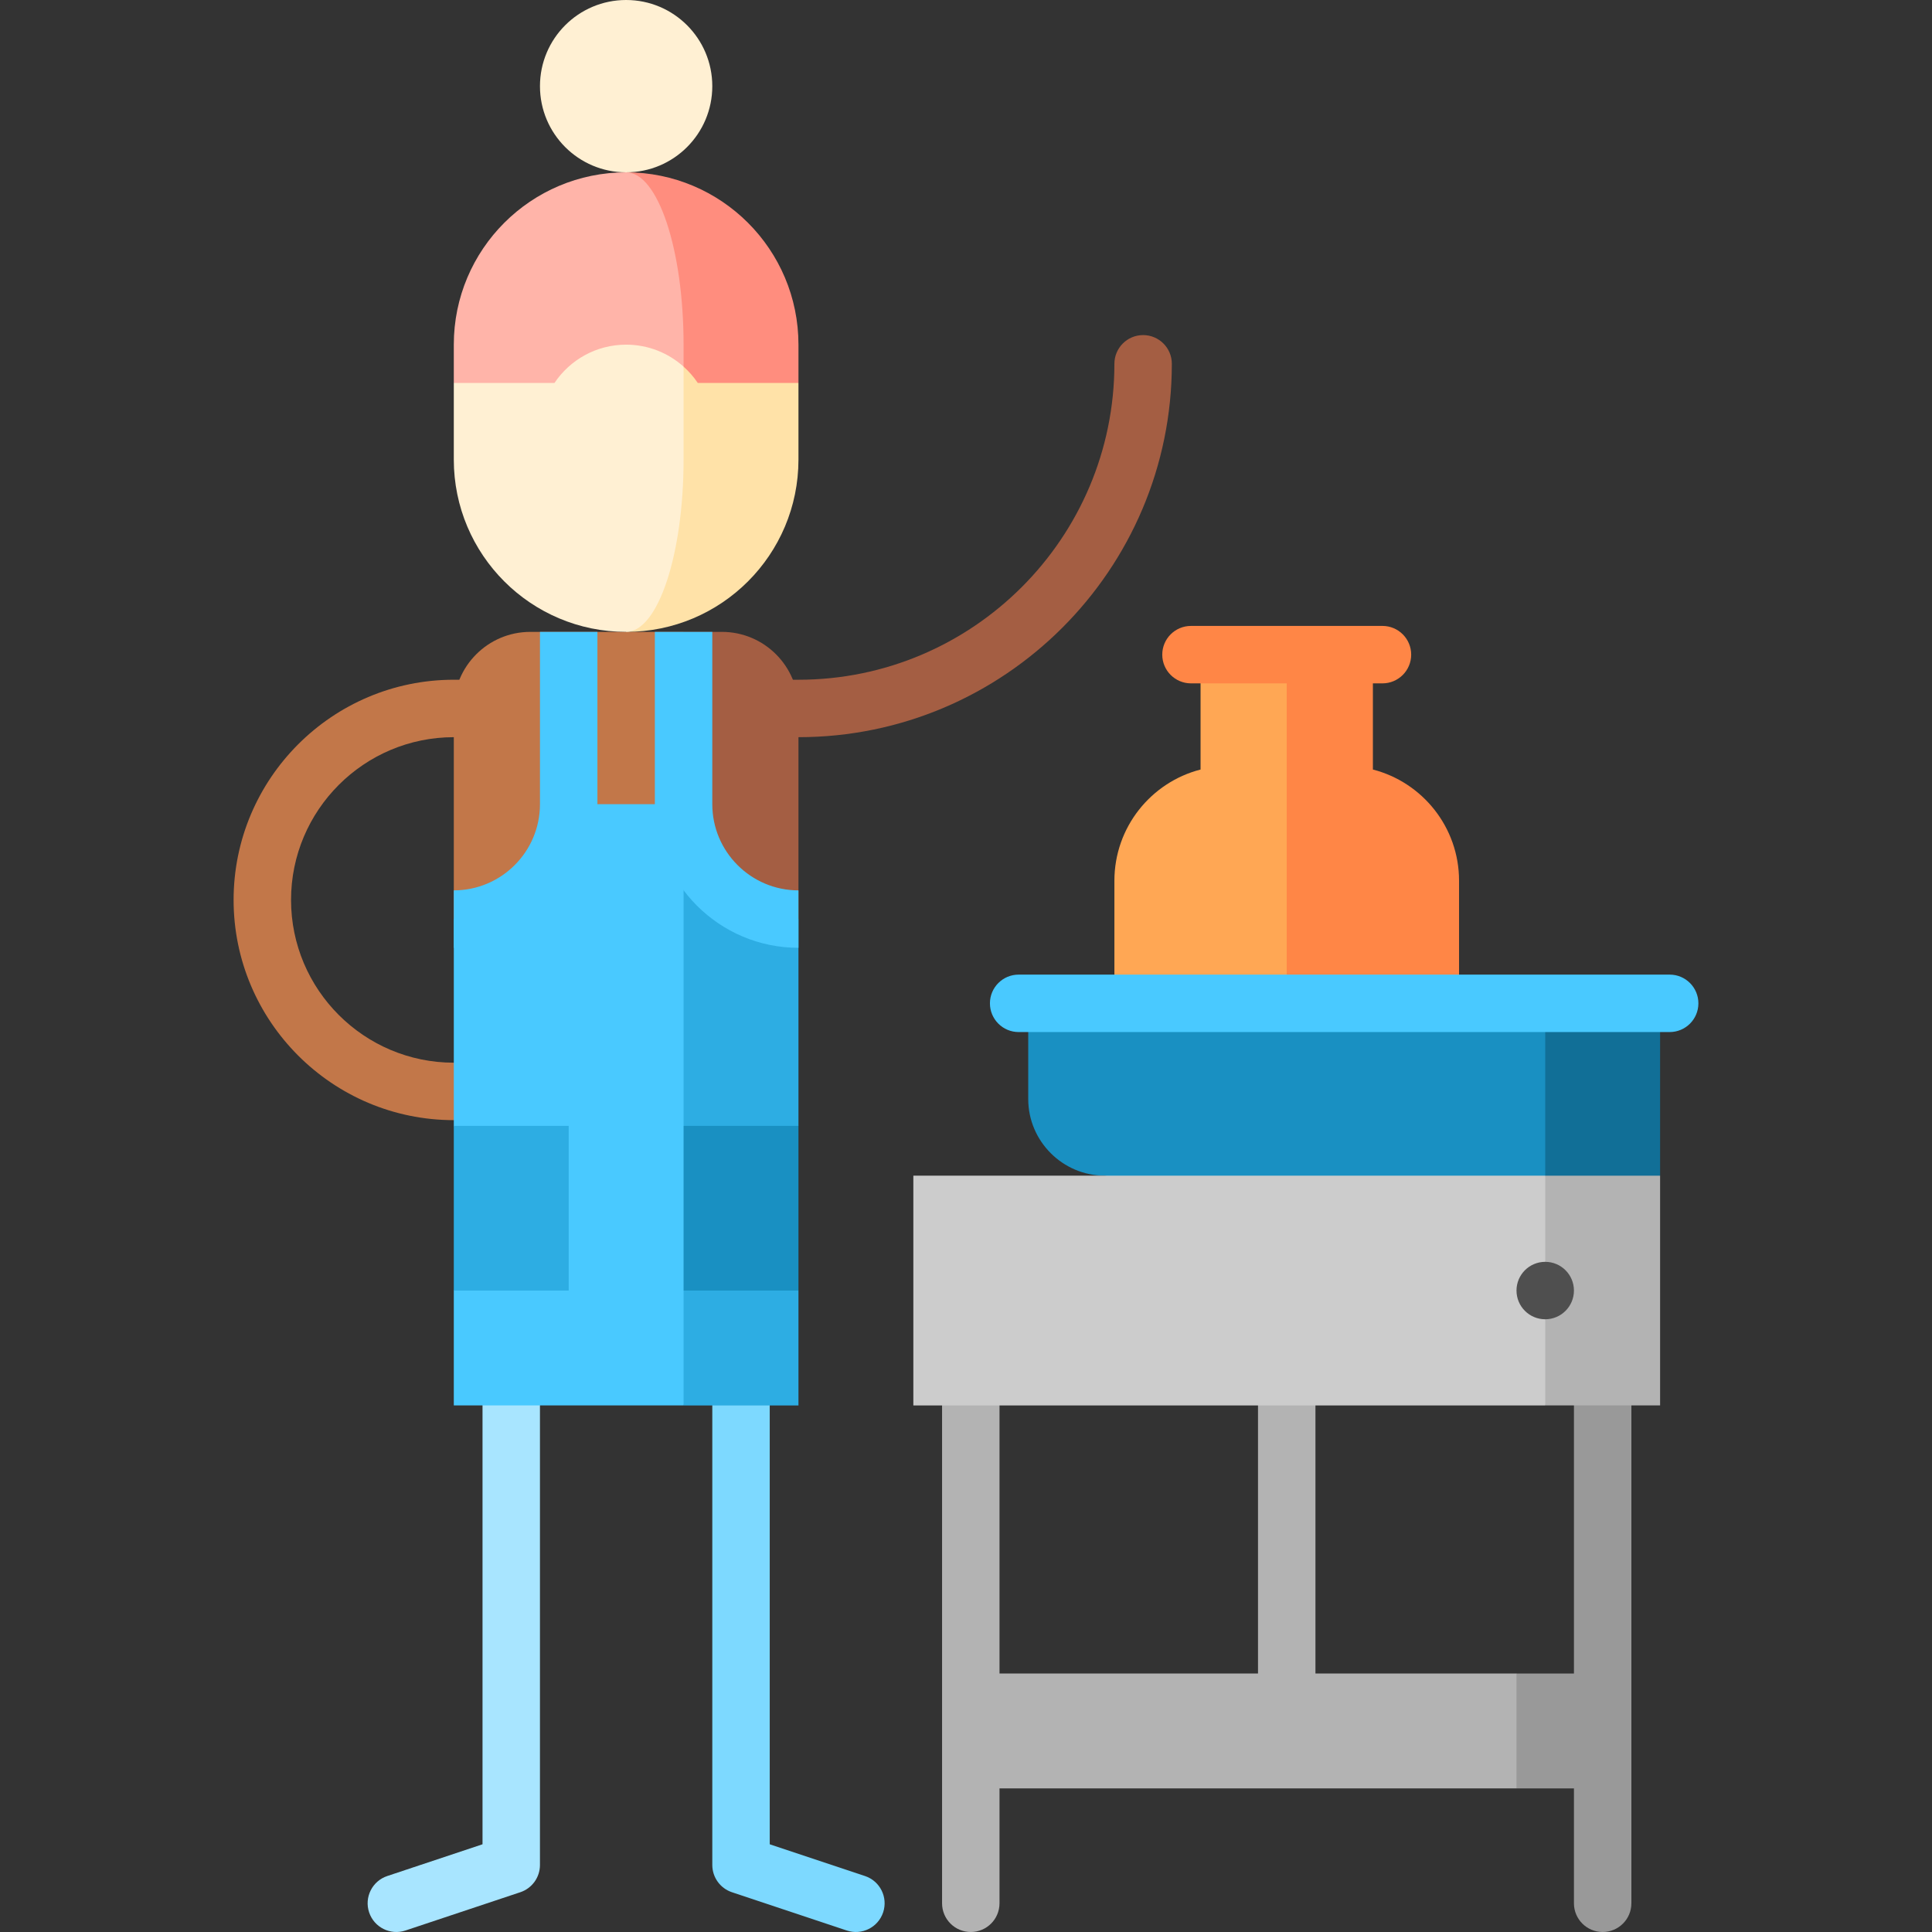 <?xml version="1.0" encoding="iso-8859-1"?>
<!-- Generator: Adobe Illustrator 19.0.0, SVG Export Plug-In . SVG Version: 6.00 Build 0)  -->
<svg version="1.1" id="Capa_1" xmlns="http://www.w3.org/2000/svg" xmlns:xlink="http://www.w3.org/1999/xlink" x="0px" y="0px"
	 viewBox="0 0 512 512" style="enable-background:new 0 0 512 512;" xml:space="preserve">
<rect x="0" y="0" width="512" height="512" fill="#333333" stroke="none"/>
<rect x="333.384" y="352.159" style="fill:#B3B3B3;" width="15.223" height="101.487"/>
<polygon style="fill:#999999;" points="422.184,473.943 401.887,473.943 386.664,458.72 401.887,443.497 422.184,443.497 "/>
<rect x="254.731" y="443.497" style="fill:#B3B3B3;" width="147.156" height="30.446"/>
<path style="fill:#999999;" d="M417.11,354.188v150.2c0,4.204,3.407,7.611,7.612,7.611s7.611-3.408,7.611-7.611v-150.2H417.11z"/>
<path style="fill:#B3B3B3;" d="M249.657,354.188v150.2c0,4.204,3.407,7.611,7.611,7.611s7.612-3.408,7.612-7.611v-150.2H249.657z"/>
<path style="fill:#A45E43;" d="M302.938,88.801c-4.205,0-7.611,3.408-7.611,7.611c0,46.167-37.56,83.726-83.726,83.726h-46.684
	v15.223H211.6c54.561,0,98.949-44.388,98.949-98.949C310.549,92.209,307.142,88.801,302.938,88.801z"/>
<path style="fill:#C27749;" d="M165.931,296.848h-45.669c-32.177,0-58.355-26.177-58.355-58.355s26.177-58.355,58.355-58.355h45.669
	v15.223h-45.669c-23.783,0-43.132,19.348-43.132,43.132s19.348,43.132,43.132,43.132h45.669V296.848z"/>
<path style="fill:#A8E5FF;" d="M127.873,289.237v199.515l-25.24,8.413c-3.988,1.329-6.143,5.64-4.815,9.628
	c1.329,3.988,5.642,6.144,9.628,4.815l30.444-10.149c3.108-1.036,5.204-3.945,5.204-7.221V289.237H127.873z"/>
<path style="fill:#7DD9FF;" d="M203.988,289.237v199.515l25.24,8.413c3.988,1.329,6.143,5.64,4.815,9.628
	c-1.329,3.988-5.642,6.144-9.628,4.815l-30.444-10.149c-3.108-1.036-5.204-3.945-5.204-7.221V289.237H203.988z"/>
<path style="fill:#FF8646;" d="M363.83,203.932v-30.446h-22.835l-30.446,107.632h76.115v-47.699
	C386.664,219.232,376.961,207.313,363.83,203.932z"/>
<path style="fill:#FFA754;" d="M318.161,173.486v30.446c-13.131,3.381-22.834,15.3-22.834,29.487v47.699h45.669V173.486H318.161z"/>
<path style="fill:#FF8646;" d="M366.367,181.098h-50.743c-4.205,0-7.612-3.408-7.612-7.611c0-4.204,3.407-7.611,7.612-7.611h50.743
	c4.205,0,7.612,3.408,7.612,7.611C373.978,177.69,370.571,181.098,366.367,181.098z"/>
<path style="fill:#A45E43;" d="M191.302,167.453h-10.149l-20.297,106.561l50.743-30.446V187.75
	C211.6,176.54,202.512,167.453,191.302,167.453z"/>
<path style="fill:#C27749;" d="M140.559,167.453c-11.21,0-20.297,9.087-20.297,20.297v55.818l60.892,30.446V167.453H140.559z"/>
<path style="fill:#2DADE3;" d="M181.154,213.122c0,16.816,13.63,30.446,30.446,30.446v54.803l-15.223,21.82l15.223,21.82v30.446
	h-30.446l-30.446-79.667L181.154,213.122z"/>
<rect x="165.931" y="298.371" style="fill:#1990C2;" width="45.669" height="43.639"/>
<path style="fill:#49C9FF;" d="M181.154,213.122v159.334h-60.892V342.01l15.223-21.82l-15.223-21.82v-54.803
	c16.816,0,30.446-13.63,30.446-30.446H181.154z"/>
<rect x="120.262" y="298.371" style="fill:#2DADE3;" width="30.446" height="43.639"/>
<path style="fill:#FF8D7E;" d="M165.931,45.669V148.17l45.669-46.684V91.338C211.6,66.115,191.153,45.669,165.931,45.669z"/>
<path style="fill:#FFB4A9;" d="M165.931,45.669c-25.222,0-45.669,20.447-45.669,45.669v10.149l60.892,46.684V91.338
	C181.154,66.115,174.338,45.669,165.931,45.669z"/>
<path style="fill:#FFE2A8;" d="M184.918,101.487c-1.069-1.596-2.337-3.047-3.764-4.324l-15.223,70.291
	c25.222,0,45.669-20.447,45.669-45.669v-20.297H184.918z"/>
<g>
	<path style="fill:#FFF0D3;" d="M181.154,121.784V97.162c-4.04-3.619-9.372-5.824-15.223-5.824c-7.917,0-14.89,4.03-18.987,10.149
		h-26.682v20.297c0,25.222,20.447,45.669,45.669,45.669C174.338,167.453,181.154,147.006,181.154,121.784z"/>
	<circle style="fill:#FFF0D3;" cx="165.931" cy="22.834" r="22.834"/>
</g>
<g>
	<path style="fill:#49C9FF;" d="M120.262,251.179v-15.223c12.59,0,22.834-10.243,22.834-22.835v-45.669h15.223v45.669
		C158.319,234.107,141.247,251.179,120.262,251.179z"/>
	<path style="fill:#49C9FF;" d="M211.6,251.179c-20.985,0-38.057-17.072-38.057-38.057v-45.669h15.223v45.669
		c0,12.591,10.244,22.835,22.834,22.835V251.179z"/>
</g>
<polygon style="fill:#116F97;" points="409.499,265.895 379.053,342.01 439.945,311.564 439.945,265.895 "/>
<path style="fill:#1990C2;" d="M272.492,265.895v25.372c0,11.164,9.134,20.297,20.297,20.297l116.71,30.446v-76.115H272.492z"/>
<polygon style="fill:#B3B3B3;" points="409.499,311.565 394.276,342.01 409.499,372.456 439.945,372.456 439.945,311.564 "/>
<rect x="242.046" y="311.564" style="fill:#CCCCCC;" width="167.453" height="60.892"/>
<path style="fill:#49C9FF;" d="M442.482,273.506H269.954c-4.205,0-7.611-3.408-7.611-7.611s3.407-7.612,7.611-7.612h172.527
	c4.205,0,7.611,3.408,7.611,7.612S446.686,273.506,442.482,273.506z"/>
<circle style="fill:#4F4F4F;" cx="409.499" cy="342.01" r="7.611"/>
<g>
</g>
<g>
</g>
<g>
</g>
<g>
</g>
<g>
</g>
<g>
</g>
<g>
</g>
<g>
</g>
<g>
</g>
<g>
</g>
<g>
</g>
<g>
</g>
<g>
</g>
<g>
</g>
<g>
</g>
</svg>
